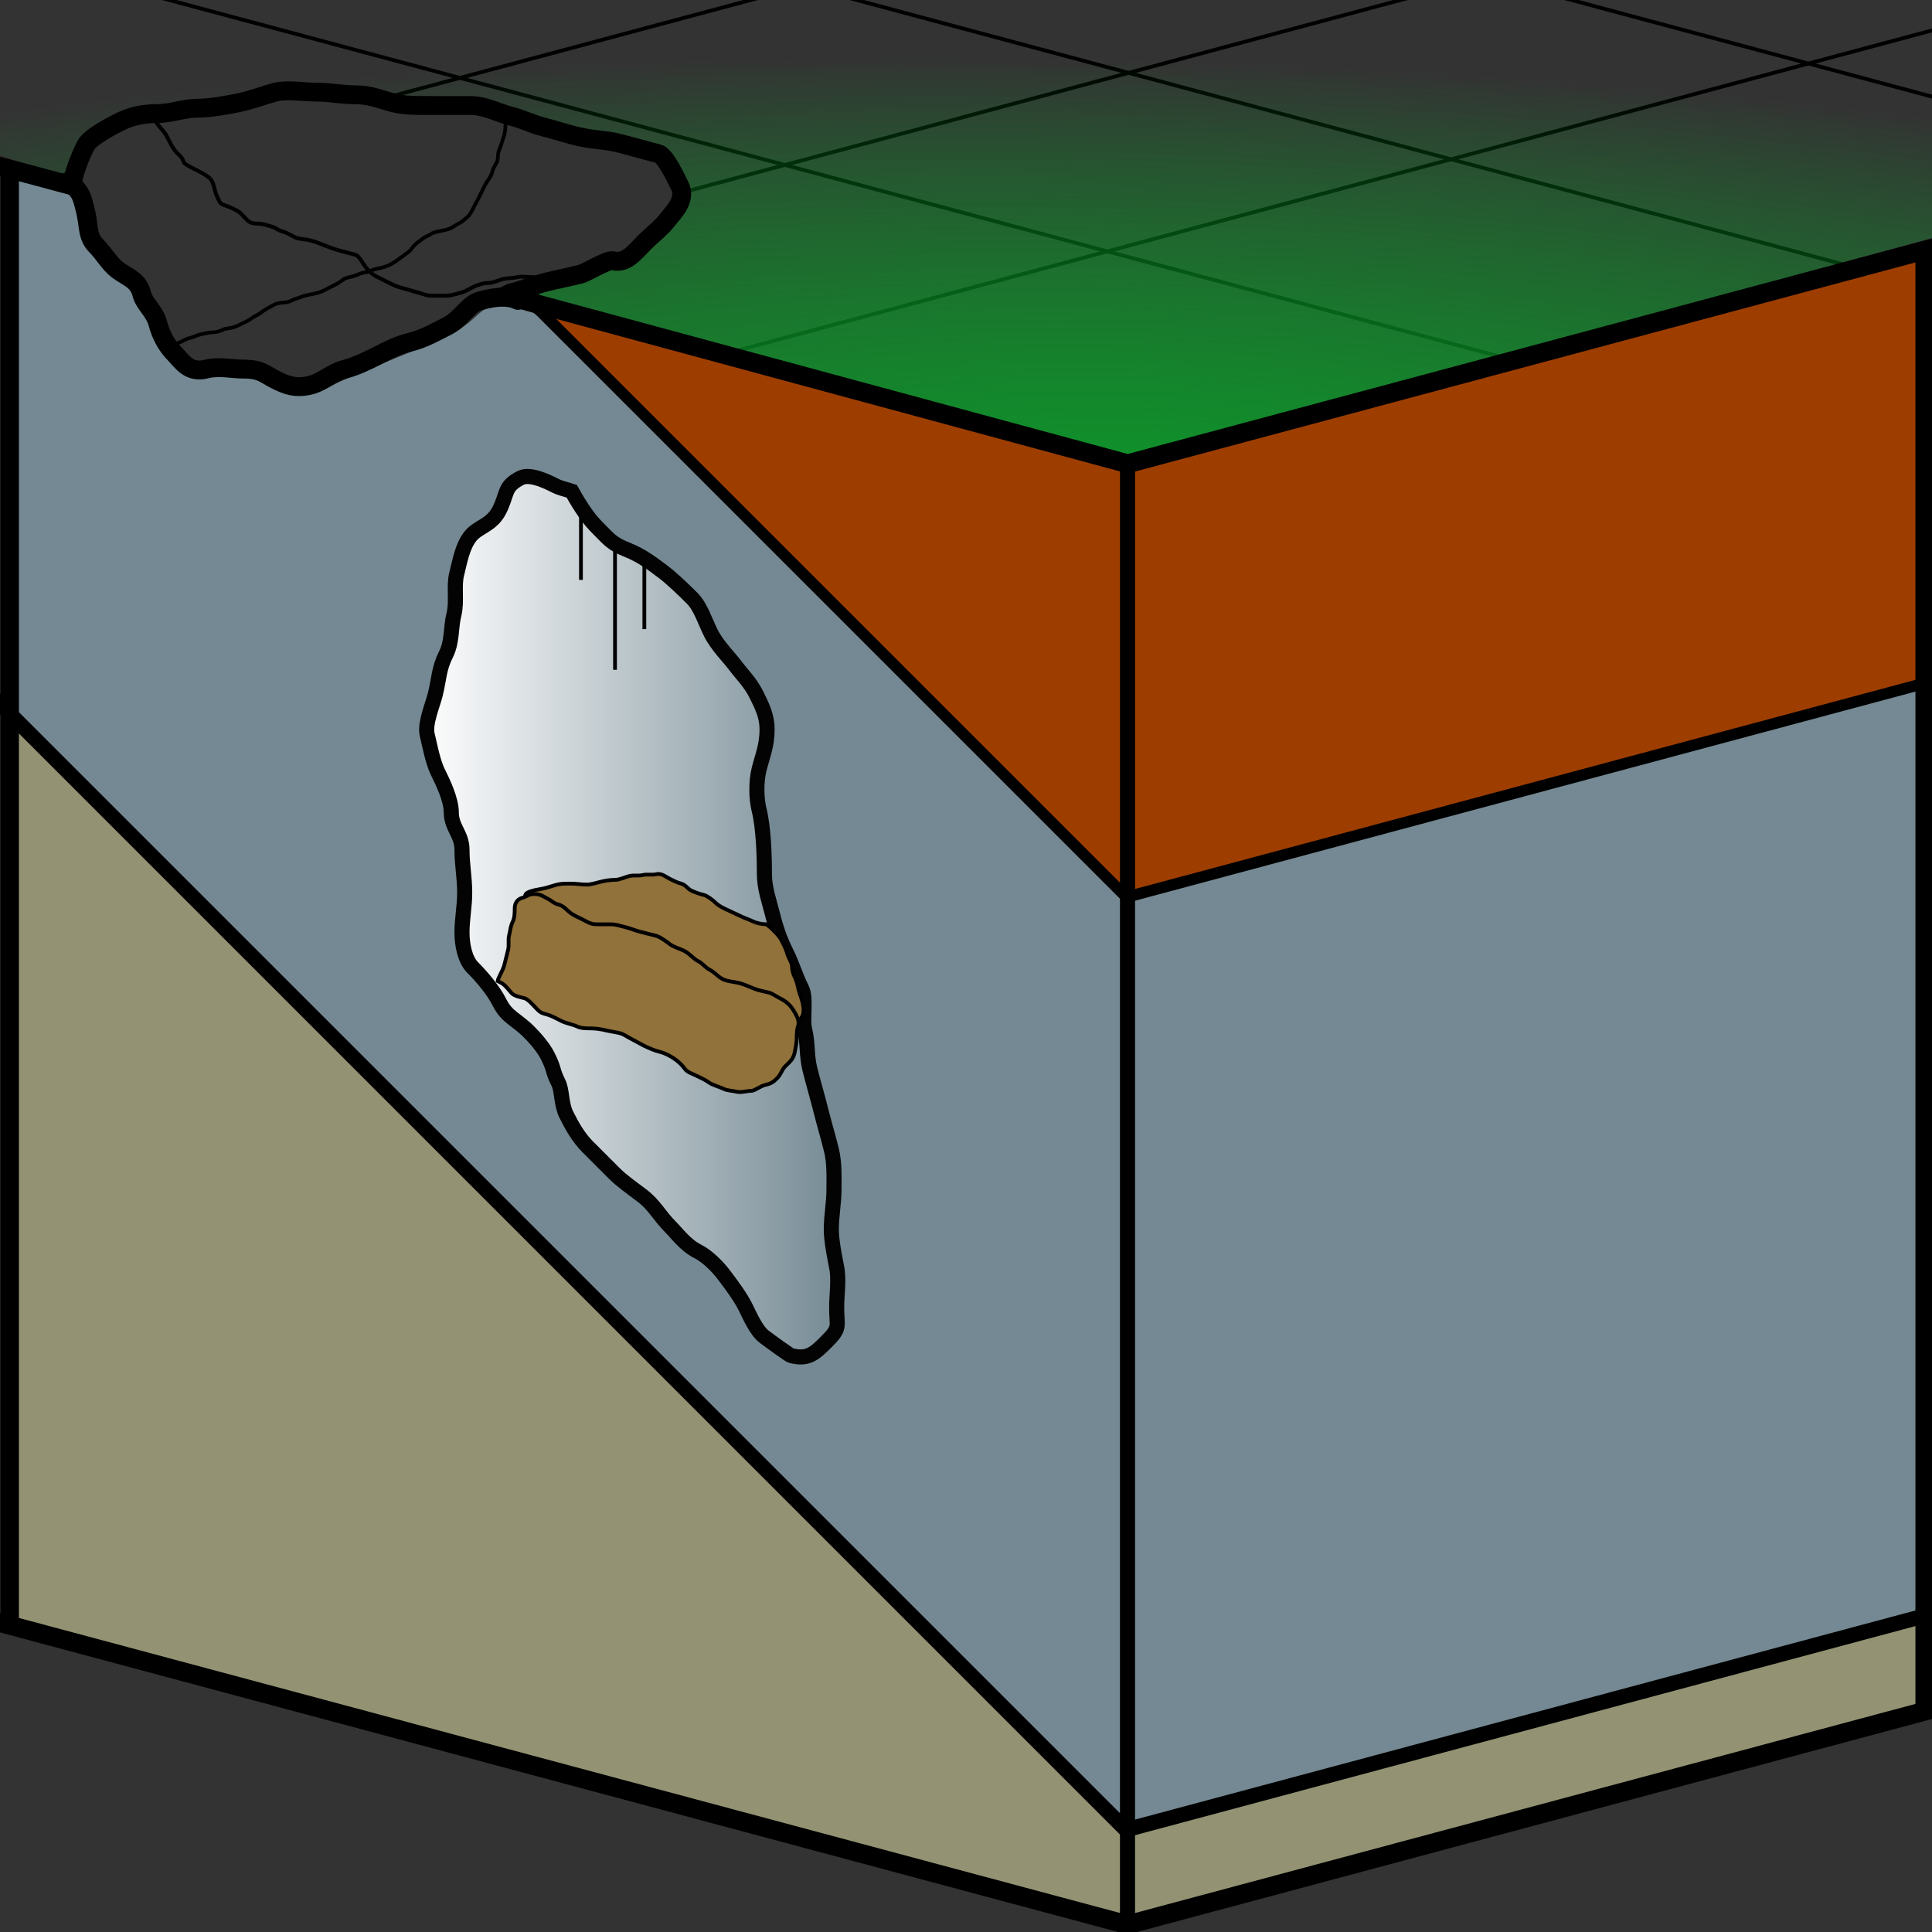 <?xml version="1.0" encoding="UTF-8" standalone="no"?>
<!-- Created with Inkscape (http://www.inkscape.org/) -->
<svg
   xmlns:dc="http://purl.org/dc/elements/1.1/"
   xmlns:cc="http://creativecommons.org/ns#"
   xmlns:rdf="http://www.w3.org/1999/02/22-rdf-syntax-ns#"
   xmlns:svg="http://www.w3.org/2000/svg"
   xmlns="http://www.w3.org/2000/svg"
   xmlns:xlink="http://www.w3.org/1999/xlink"
   xmlns:sodipodi="http://sodipodi.sourceforge.net/DTD/sodipodi-0.dtd"
   xmlns:inkscape="http://www.inkscape.org/namespaces/inkscape"
   width="512"
   height="512"
   id="svg2383"
   sodipodi:version="0.32"
   inkscape:version="0.46"
   version="1.0"
   sodipodi:docname="logo.svg"
   inkscape:output_extension="org.inkscape.output.svg.inkscape"
   inkscape:export-filename="/home/blitz/documents/projects/cavewhere/images/logo128x128.png"
   inkscape:export-xdpi="22.5"
   inkscape:export-ydpi="22.5">
  <rect width="100%" height="100%" fill="#333333" stroke="none"/>
  <defs
     id="defs2385">
    <linearGradient
       inkscape:collect="always"
       id="linearGradient3799">
      <stop
         style="stop-color:#ffffff;stop-opacity:1;"
         offset="0"
         id="stop3801" />
      <stop
         style="stop-color:#ffffff;stop-opacity:0;"
         offset="1"
         id="stop3803" />
    </linearGradient>
    <linearGradient
       id="linearGradient3317">
      <stop
         style="stop-color:#10902b;stop-opacity:1;"
         offset="0"
         id="stop3319" />
      <stop
         style="stop-color:#00bc28;stop-opacity:0;"
         offset="1"
         id="stop3321" />
    </linearGradient>
    <inkscape:perspective
       sodipodi:type="inkscape:persp3d"
       inkscape:vp_x="0 : 32 : 1"
       inkscape:vp_y="6.1230318e-14 : 1000 : 0"
       inkscape:vp_z="64 : 32 : 1"
       inkscape:persp3d-origin="32 : 21.333333 : 1"
       id="perspective2391" />
    <radialGradient
       inkscape:collect="always"
       xlink:href="#linearGradient3317"
       id="radialGradient3683"
       cx="297.177"
       cy="580.005"
       fx="297.177"
       fy="580.005"
       r="282.505"
       gradientTransform="matrix(1.759,4.395521e-2,-9.312371e-3,0.373,-218.864,-108.101)"
       gradientUnits="userSpaceOnUse" />
    <linearGradient
       inkscape:collect="always"
       xlink:href="#linearGradient3799"
       id="linearGradient3837"
       gradientUnits="userSpaceOnUse"
       x1="115.081"
       y1="250.964"
       x2="228.025"
       y2="250.964" />
  </defs>
  <sodipodi:namedview
     id="base"
     pagecolor="#ffffff"
     bordercolor="#666666"
     borderopacity="1.0"
     inkscape:pageopacity="0.0"
     inkscape:pageshadow="2"
     inkscape:zoom="0.99702056"
     inkscape:cx="197.11139"
     inkscape:cy="317.48414"
     inkscape:current-layer="layer1"
     showgrid="true"
     inkscape:document-units="px"
     inkscape:grid-bbox="true"
     showguides="true"
     inkscape:guide-bbox="true"
     inkscape:window-width="1598"
     inkscape:window-height="1172"
     inkscape:window-x="19"
     inkscape:window-y="38" />
  <g
     id="layer1"
     inkscape:label="Layer 1"
     inkscape:groupmode="layer">
    <path
       style="opacity:1;fill:#939374;fill-opacity:1;fill-rule:evenodd;stroke:none;stroke-width:2;stroke-linecap:round;stroke-miterlimit:4;stroke-dasharray:none;stroke-dashoffset:0;stroke-opacity:1"
       d="M 294.479,498.503 L 294.479,487.198 L 297.008,486.399 C 301.855,484.867 564.234,414.722 565.118,414.722 C 565.745,414.722 566.008,418.02 566.008,425.88 L 566.008,437.038 L 563.091,437.893 C 560.07,438.779 300.413,508.339 296.619,509.279 L 294.479,509.809 L 294.479,498.503 z"
       id="path3693" />
    <path
       style="opacity:1;fill:#939374;fill-opacity:1;fill-rule:evenodd;stroke:none;stroke-width:4;stroke-linecap:round;stroke-miterlimit:4;stroke-dasharray:none;stroke-dashoffset:0;stroke-opacity:1"
       d="M 160.261,471.064 C 83.755,450.523 14.267,431.863 5.843,429.597 L -9.472,425.477 L -9.472,300.709 L -9.472,175.942 L 145.847,331.26 L 301.166,486.578 L 301.166,497.57 C 301.166,505.923 300.95,508.543 300.265,508.486 C 299.769,508.444 236.768,491.604 160.261,471.064 L 160.261,471.064 z"
       id="path3691" />
    <path
       style="opacity:1;fill:#748993;fill-opacity:1;fill-rule:evenodd;stroke:none;stroke-width:2;stroke-linecap:round;stroke-miterlimit:4;stroke-dasharray:none;stroke-dashoffset:0;stroke-opacity:1"
       d="M 144.365,329.881 L -9.712,175.126 L -9.712,109.063 L -9.712,43 L 3.753,46.66 C 11.159,48.673 17.712,50.734 18.317,51.241 C 18.921,51.747 19.814,54.329 20.301,56.979 C 20.788,59.629 21.509,62.442 21.903,63.231 C 23.223,65.873 29.038,72.3 31.725,74.086 C 33.851,75.499 35.264,77.629 38.771,84.704 C 41.964,91.145 44.026,94.357 46.344,96.504 C 48.097,98.126 49.939,99.492 50.439,99.538 C 50.939,99.585 55.043,99.689 59.56,99.769 C 67.244,99.906 68.086,100.068 72.635,102.282 C 78.102,104.944 82.221,105.071 86.746,102.719 C 89.39,101.345 99.09,97.196 108.836,93.271 C 118.897,89.22 122.28,87.406 125.73,84.211 C 128.859,81.314 129.239,81.164 133.391,81.173 C 142.363,81.192 135.579,75.026 220.781,160.604 L 298.803,238.972 L 298.622,361.804 L 298.442,484.636 L 144.365,329.881 z"
       id="path3677" />
    <path
       style="opacity:1;fill:#748993;fill-opacity:1;fill-rule:evenodd;stroke:none;stroke-width:2;stroke-linecap:round;stroke-miterlimit:4;stroke-dasharray:none;stroke-dashoffset:0;stroke-opacity:1"
       d="M 298.799,360.928 L 298.799,237.765 L 302.586,236.693 C 304.669,236.103 360.423,221.265 426.483,203.72 C 492.543,186.174 547.647,171.537 548.937,171.192 L 551.281,170.565 L 551.281,293.818 L 551.281,417.071 L 426.663,450.175 C 358.123,468.383 301.315,483.462 300.422,483.685 L 298.799,484.091 L 298.799,360.928 z"
       id="path3685" />
    <path
       style="opacity:1;fill:#9d3e00;fill-opacity:1;fill-rule:evenodd;stroke:none;stroke-width:2;stroke-linecap:round;stroke-miterlimit:4;stroke-dasharray:none;stroke-dashoffset:0;stroke-opacity:1"
       d="M 221.481,160.168 C 179.159,117.845 144.79,83.216 145.106,83.216 C 145.852,83.216 298.32,124.465 298.597,124.742 C 298.713,124.858 298.723,150.191 298.619,181.036 L 298.43,237.12 L 221.481,160.168 z"
       id="path3667" />
    <path
       style="opacity:1;fill:#9d3e00;fill-opacity:1;fill-rule:evenodd;stroke:none;stroke-width:2;stroke-linecap:round;stroke-miterlimit:4;stroke-dasharray:none;stroke-dashoffset:0;stroke-opacity:1"
       d="M 299.508,180.361 L 299.508,124.013 L 301.185,123.592 C 302.108,123.361 358.778,108.188 427.119,89.875 C 495.46,71.562 551.676,56.579 552.043,56.579 C 552.448,56.579 552.638,78.764 552.526,112.779 L 552.341,168.98 L 426.105,202.826 C 356.676,221.441 299.788,236.68 299.689,236.69 C 299.59,236.7 299.508,211.352 299.508,180.361 L 299.508,180.361 z"
       id="path3675" />
    <path
       style="fill:none;fill-rule:evenodd;stroke:#000000;stroke-width:5;stroke-linecap:butt;stroke-linejoin:miter;stroke-opacity:1;stroke-miterlimit:4;stroke-dasharray:none"
       d="M -25.408,423.21 L 298.82,510.087 L 558.448,440.519"
       id="path2467" />
    <path
       style="fill:none;fill-rule:evenodd;stroke:#000000;stroke-width:4;stroke-linecap:butt;stroke-linejoin:miter;stroke-opacity:1;stroke-miterlimit:4;stroke-dasharray:none"
       d="M 298.801,123.835 L 298.801,509.512"
       id="path2471" />
    <path
       style="opacity:1;fill:none;fill-opacity:1;fill-rule:evenodd;stroke:#000000;stroke-width:5;stroke-linecap:round;stroke-miterlimit:4;stroke-dasharray:none;stroke-dashoffset:0;stroke-opacity:1"
       d="M 137.237,79.609 C 133.14,77.511 126.465,79.973 126.241,80.085 C 123.575,81.418 121.923,84.726 118.44,86.468 C 114.609,88.384 112.367,89.759 108.511,90.723 C 105.201,91.551 102.637,92.951 100,94.27 C 97.666,95.436 94.328,97.106 91.489,97.816 C 87.981,98.693 85.564,101.247 82.27,102.071 C 78.136,103.104 75.553,101.904 73.05,100.652 C 70.035,99.145 69.232,97.816 64.539,97.816 C 61.303,97.816 58.092,96.945 54.61,97.816 C 49.927,98.986 48.135,95.596 46.099,93.56 C 44.019,91.48 42.483,88.315 41.844,85.759 C 41.038,82.535 38.247,80.59 37.589,77.957 C 36.631,74.128 33.889,73.587 31.206,71.574 C 28.984,69.908 27.566,67.226 25.532,65.191 C 22.949,62.609 23.596,59.577 22.695,55.972 C 21.686,51.936 21.483,51.213 19.149,48.879 C 18.775,48.506 18.203,48.407 17.73,48.17"
       id="path3245"
       sodipodi:nodetypes="cssssssssssssssssc" />
    <path
       style="fill:none;fill-rule:evenodd;stroke:#000000;stroke-width:3;stroke-linecap:butt;stroke-linejoin:miter;stroke-opacity:1;stroke-miterlimit:4;stroke-dasharray:none"
       d="M 141.775,81.018 L 298.576,237.819"
       id="path3247" />
    <path
       style="fill:none;fill-rule:evenodd;stroke:#000000;stroke-width:3;stroke-linecap:butt;stroke-linejoin:miter;stroke-opacity:1;stroke-miterlimit:4;stroke-dasharray:none"
       d="M 298.753,237.687 L 550.944,170.112"
       id="path3251" />
    <path
       style="fill:none;fill-rule:evenodd;stroke:#000000;stroke-width:1px;stroke-linecap:butt;stroke-linejoin:miter;stroke-opacity:1"
       d="M 192.908,93.56 L 603.841,-16.549"
       id="path3259" />
    <path
       style="fill:none;fill-rule:evenodd;stroke:#000000;stroke-width:1px;stroke-linecap:butt;stroke-linejoin:miter;stroke-opacity:1"
       d="M 180.142,51.184 L 596.463,-60.369"
       id="path3261" />
    <path
       style="fill:none;fill-rule:evenodd;stroke:#000000;stroke-width:1px;stroke-linecap:butt;stroke-linejoin:miter;stroke-opacity:1"
       d="M 103.191,25.652 L 526.982,-87.902"
       id="path3263" />
    <path
       style="fill:none;fill-rule:evenodd;stroke:#000000;stroke-width:1px;stroke-linecap:butt;stroke-linejoin:miter;stroke-opacity:1"
       d="M 399.291,94.979 L -21.027,-17.645"
       id="path3265" />
    <path
       style="fill:none;fill-rule:evenodd;stroke:#000000;stroke-width:1px;stroke-linecap:butt;stroke-linejoin:miter;stroke-opacity:1"
       d="M 491.489,70.865 L 72.331,-41.448"
       id="path3267" />
    <path
       style="fill:none;fill-rule:evenodd;stroke:#000000;stroke-width:1px;stroke-linecap:butt;stroke-linejoin:miter;stroke-opacity:1"
       d="M 582.979,44.624 L 178.403,-63.782"
       id="path3269" />
    <path
       sodipodi:type="arc"
       id="path3275"
       style="fill:#000000;stroke:none"
       sodipodi:cx="104.96454"
       sodipodi:cy="91.964539"
       sodipodi:rx="1.5"
       sodipodi:ry="1.5"
       d="M 106.465,91.965 A 1.5,1.5 0 1 1 103.465,91.965 A 1.5,1.5 0 1 1 106.465,91.965 z" />
    <path
       style="fill:none;fill-rule:evenodd;stroke:#000000;stroke-width:4;stroke-linecap:butt;stroke-linejoin:miter;stroke-miterlimit:4;stroke-dasharray:none;stroke-opacity:1"
       d="M -24.862,161.677 L 298.759,485.298"
       id="path3249" />
    <path
       style="fill:none;fill-rule:evenodd;stroke:#000000;stroke-width:4;stroke-linecap:butt;stroke-linejoin:miter;stroke-miterlimit:4;stroke-dasharray:none;stroke-opacity:1"
       d="M 298.728,484.831 L 566.659,413.039"
       id="path3283" />
    <path
       style="fill:none;fill-rule:evenodd;stroke:#000000;stroke-width:0.975px;stroke-linecap:butt;stroke-linejoin:miter;stroke-opacity:1"
       d="M 44.193,91.542 C 44.698,91.584 46.038,91.203 46.762,91.019 C 47.705,90.779 48.357,90.381 49.16,89.972 C 49.942,89.574 50.928,89.508 51.729,89.1 C 52.559,88.678 53.279,88.619 54.127,88.403 C 54.973,88.188 55.755,88.054 56.697,88.054 C 57.448,88.054 58.621,87.598 59.095,87.357 C 59.721,87.038 60.689,87.038 61.493,86.834 C 62.49,86.58 63.192,86.23 64.062,85.787 C 64.971,85.325 65.833,85.001 66.631,84.392 C 67.496,83.732 68.362,83.463 69.201,82.823 C 69.98,82.228 70.548,81.875 71.427,81.428 C 72.235,81.017 72.665,80.633 73.654,80.381 C 74.495,80.168 75.406,80.241 76.223,80.033 C 77.211,79.781 77.619,79.372 78.45,79.161 C 79.343,78.933 80.135,78.514 81.019,78.289 C 81.906,78.063 82.729,77.985 83.588,77.766 C 84.615,77.505 85.107,77.341 85.986,76.894 C 86.912,76.423 87.827,75.957 88.727,75.499 C 89.579,75.065 90.281,74.618 90.954,74.104 C 91.625,73.591 92.757,73.427 93.523,73.232 C 94.365,73.018 95.034,72.586 95.921,72.36 C 96.857,72.122 97.64,72.095 98.49,71.663 C 99.197,71.303 100.288,71.161 101.06,70.965 C 101.999,70.726 102.74,70.459 103.458,70.093 C 104.341,69.644 105.348,68.911 105.856,68.524 C 106.716,67.867 107.423,67.414 108.254,66.78 C 108.946,66.251 109.201,65.641 109.795,65.036 C 110.507,64.312 111.524,63.629 112.193,63.118 C 112.751,62.692 113.806,62.366 114.42,61.897 C 114.879,61.546 116.274,61.338 116.818,61.2 C 117.763,60.959 118.657,60.874 119.387,60.502 C 120.279,60.048 120.872,59.572 121.785,59.107 C 122.657,58.664 123.158,58.059 123.841,57.538 C 124.542,57.003 125.266,55.508 125.553,54.922 C 125.957,54.1 126.415,53.343 126.752,52.655 C 127.198,51.748 127.495,51.142 127.951,50.214 C 128.365,49.372 128.882,48.369 129.322,47.773 C 129.876,47.02 130.301,46.225 130.521,45.331 C 130.737,44.449 131.309,43.725 131.72,42.89 C 132.008,42.304 131.93,40.988 132.062,40.449 C 132.263,39.632 132.711,38.855 132.919,38.007 C 133.055,37.451 133.467,36.47 133.604,35.915 C 133.802,35.109 133.946,34.134 133.946,33.299 C 133.946,32.476 134.289,31.852 134.289,30.858 C 134.289,30.242 134.073,30.154 133.946,29.637"
       id="path3281" />
    <path
       style="fill:none;fill-rule:evenodd;stroke:#000000;stroke-width:1.03px;stroke-linecap:butt;stroke-linejoin:miter;stroke-opacity:1"
       d="M 39.382,29.578 C 39.946,30.318 40.987,31.886 41.967,33.191 C 42.851,34.367 43.558,34.818 44.294,36.288 C 44.954,37.606 45.619,38.912 46.362,39.901 C 47.124,40.916 48.311,41.492 48.688,42.998 C 48.812,43.491 51.649,44.864 52.049,45.063 C 53.189,45.633 54.288,46.224 55.151,46.87 C 56.411,47.814 56.599,49.04 56.96,50.483 C 57.265,51.7 57.873,52.822 58.253,53.58 C 58.586,54.247 60.337,54.621 60.837,54.871 C 62.229,55.565 63.086,55.825 63.939,56.677 C 65.786,58.521 65.821,59.258 68.334,59.258 C 69.684,59.258 70.77,59.737 71.953,60.033 C 73.054,60.307 73.676,61.043 74.796,61.323 C 75.956,61.612 77.099,62.344 78.157,62.872 C 79.222,63.403 80.871,63.356 82.034,63.646 C 83.568,64.029 84.868,64.571 86.429,65.194 C 87.74,65.718 88.996,66.158 90.306,66.485 C 91.599,66.808 92.906,67.198 94.183,67.517 C 95.12,67.751 96.31,70.004 96.768,70.614 C 97.602,71.725 98.566,72.673 99.612,73.195 C 101.166,73.971 102.153,74.464 103.748,75.26 C 105.092,75.931 106.061,76.225 107.367,76.551 C 108.687,76.88 109.638,77.247 110.986,77.583 C 112.158,77.876 112.872,78.357 114.346,78.357 C 115.639,78.357 116.931,78.357 118.223,78.357 C 119.585,78.357 120.827,77.901 122.101,77.583 C 123.12,77.329 124.628,76.451 125.461,76.034 C 126.538,75.497 128.053,75.002 129.339,75.002 C 130.652,75.002 132.042,74.263 133.216,73.97 C 134.431,73.666 135.878,73.757 137.094,73.453 C 138.221,73.172 139.802,73.453 140.971,73.453 C 142.157,73.453 143.565,73.712 144.849,73.712"
       id="path3303" />
    <path
       style="fill:url(#radialGradient3683);fill-opacity:1;fill-rule:evenodd;stroke:none;stroke-width:2.837;stroke-linecap:round;stroke-miterlimit:4;stroke-dasharray:none;stroke-dashoffset:0;stroke-opacity:1"
       d="M 234.296,103.644 C 199.902,94.062 165.317,84.423 157.44,82.223 C 149.564,80.023 139.98,78.316 140.741,78.122 C 157.163,73.94 163.068,72.97 172.21,63.712 C 181.502,54.302 182.308,52.083 177.919,43.949 L 173.515,40.154 L 158.513,36.143 C 149.435,34.076 140.62,32.139 134.568,29.519 C 130.707,27.847 122.343,27.804 114.041,27.065 C 105.739,26.326 94.022,23.724 87.696,23.123 C 81.371,22.521 74.109,23.975 70.947,24.514 C 67.784,25.054 57.183,27.004 47.695,28.541 C 27.169,31.867 25.444,32.497 22.419,39.892 C 21.268,42.706 18.323,48.016 17.405,48.016 C 16.488,48.016 4.292,42.049 -2.343,40.271 L -14.405,37.039 L -14.405,-1.585 L -14.405,-40.21 L 268.099,-40.21 L 550.604,-40.21 L 550.224,6.231 L 549.844,52.672 L 424.775,86.963 C 355.987,105.824 299.059,121.212 298.268,121.159 C 297.477,121.107 268.69,113.225 234.296,103.644 L 234.296,103.644 z"
       id="path3315"
       sodipodi:nodetypes="cssscccssssssscccccccccscc" />
    <path
       style="fill:none;fill-rule:evenodd;stroke:#000000;stroke-width:5;stroke-linecap:round;stroke-linejoin:miter;stroke-miterlimit:4;stroke-dasharray:none;stroke-opacity:1"
       d="M 134.043,78.312 C 134.515,78.076 134.948,77.731 135.461,77.603 C 139.022,76.713 141.582,75.541 144.681,74.766 C 147.376,74.092 150.289,73.541 153.901,72.638 C 155.391,72.266 161.016,68.743 162.411,69.092 C 165.914,69.968 167.96,67.089 170.922,64.128 C 172.925,62.125 175.27,60.458 177.305,57.745 C 178.368,56.327 181.992,52.934 180.142,49.234 C 179.155,47.261 176.32,41.186 174.468,40.723 C 170.954,39.845 167.418,38.784 163.83,37.887 C 160.716,37.108 157.895,37.125 154.61,36.468 C 150.711,35.688 147.762,34.579 143.972,33.631 C 140.868,32.855 138.583,31.575 135.461,30.794 C 132.22,29.984 128.438,27.957 124.823,27.957 C 121.277,27.957 117.731,27.957 114.184,27.957 C 110.364,27.957 107.37,28.027 104.255,27.248 C 101.134,26.468 98.176,25.121 94.326,25.121 C 90.45,25.121 87.472,24.411 83.688,24.411 C 80.481,24.411 76.142,23.638 73.05,24.411 C 70.111,25.146 66.683,26.536 63.121,27.248 C 60.012,27.87 55.7,28.667 52.482,28.667 C 48.653,28.667 45.365,30.085 41.844,30.085 C 38.249,30.085 34.896,30.722 31.915,32.213 C 29.891,33.225 23.86,36.266 22.695,38.596 C 21.004,41.977 19.224,46.597 19.149,49.234 L -13.996,40.353 L -14.042,-39.583 L 549.638,-39.583 L 549.638,55.701 L 298.854,122.898 L 134.043,78.312 z"
       id="path3271" />
    <path
       style="fill:none;fill-rule:evenodd;stroke:#000000;stroke-width:1.076px;stroke-linecap:butt;stroke-linejoin:miter;stroke-opacity:1"
       d="M 549.645,56.01 L 549.645,183.466 L 549.645,455.934"
       id="path3669" />
    <path
       style="fill:none;fill-rule:evenodd;stroke:#000000;stroke-width:1px;stroke-linecap:butt;stroke-linejoin:miter;stroke-opacity:1"
       d="M -10.638,41.078 L -10.638,470.156"
       id="path3673" />
    <path
       style="fill:none;fill-rule:evenodd;stroke:#000000;stroke-width:4.964;stroke-linecap:butt;stroke-linejoin:miter;stroke-miterlimit:4;stroke-dasharray:none;stroke-opacity:1"
       d="M 2.527,43.187 L 2.527,431.12"
       id="path3697" />
    <path
       style="fill:none;fill-rule:evenodd;stroke:#000000;stroke-width:5;stroke-linecap:butt;stroke-linejoin:miter;stroke-miterlimit:5;stroke-dasharray:none;stroke-opacity:1"
       d="M 510.106,65.191 L 510.106,452.426"
       id="path3699" />
    <g
       id="g3828"
       transform="translate(-4.012,-8.024)">
      <g
         id="g3819">
        <path
           style="fill:url(#linearGradient3837);fill-opacity:1;fill-rule:evenodd;stroke:#030303;stroke-width:4;stroke-linecap:butt;stroke-linejoin:miter;stroke-miterlimit:4;stroke-dasharray:none;stroke-opacity:1"
           d="M 155.524,138.199 C 156.559,140.066 159.254,144.766 161.907,147.419 C 165.542,151.054 165.943,152.013 170.417,153.802 C 174.074,155.265 176.994,157.494 179.637,159.476 C 181.973,161.228 185.01,164.139 187.439,166.568 C 189.699,168.828 190.831,172.644 192.403,175.788 C 194.061,179.104 197.249,182.249 198.786,184.299 C 200.678,186.822 202.823,188.827 204.46,192.1 C 206.054,195.289 207.297,197.881 207.297,201.32 C 207.297,205.591 206.1,208.236 205.169,211.958 C 204.35,215.236 204.462,219.767 205.169,222.597 C 206.332,227.247 206.588,234.544 206.588,239.618 C 206.588,243.442 207.86,246.837 208.715,250.256 C 209.68,254.114 210.759,257.18 212.261,260.185 C 214.125,263.912 214.7,266.481 216.517,270.114 C 217.714,272.509 216.586,278.191 217.226,280.753 C 218.193,284.62 217.685,287.554 218.644,291.391 C 219.548,295.006 220.604,298.521 221.481,302.029 C 222.419,305.779 223.402,309.002 224.318,312.667 C 225.183,316.125 225.027,319.632 225.027,323.306 C 225.027,326.658 224.318,330.238 224.318,333.944 C 224.318,336.681 225.165,341.015 225.737,343.873 C 226.385,347.115 225.737,351.193 225.737,354.511 C 225.737,359.852 226.874,359.757 222.9,363.731 C 219.718,366.913 217.978,368.352 213.68,367.277 C 213.193,367.156 208.313,363.607 206.588,362.313 C 204.384,360.66 202.647,356.56 201.623,354.511 C 200.194,351.653 198.029,348.773 195.949,346.001 C 194.382,343.91 191.62,340.999 188.857,339.618 C 185.695,338.037 183.259,334.729 181.765,333.235 C 178.546,330.016 177.544,327.409 173.963,324.724 C 171.25,322.689 168.676,320.855 166.871,319.05 C 164.425,316.604 162.459,314.638 159.779,311.958 C 157.362,309.542 155.675,306.587 154.105,303.448 C 152.667,300.57 153.027,297.035 151.978,294.937 C 150.199,291.379 151.15,291.863 149.141,287.845 C 147.968,285.499 145.658,282.943 144.176,281.462 C 140.788,278.074 138.368,277.647 136.375,273.66 C 134.74,270.391 131.567,266.725 129.283,264.441 C 127.133,262.29 126.446,258.142 126.446,255.221 C 126.446,251.365 127.155,248.435 127.155,244.582 C 127.155,240.44 126.446,237.232 126.446,233.235 C 126.446,229.056 123.609,227.381 123.609,223.306 C 123.609,219.996 121.429,215.399 120.063,212.667 C 118.668,209.877 117.853,205.245 117.226,202.738 C 116.508,199.866 118.661,194.869 119.354,192.1 C 120.423,187.823 120.265,185.312 122.19,181.462 C 123.917,178.009 123.423,174.406 124.318,170.823 C 125.158,167.462 124.232,163.367 125.027,160.185 C 125.969,156.417 126.52,152.994 128.573,150.256 C 130.618,147.53 134.262,147.389 136.375,143.164 C 138.601,138.713 137.494,136.931 142.049,134.653 C 144.662,133.347 149.73,136.012 151.268,136.781 C 152.606,137.45 154.105,137.727 155.524,138.199 z"
           id="path3705" />
        <path
           style="fill:none;fill-rule:evenodd;stroke:#000000;stroke-width:1px;stroke-linecap:butt;stroke-linejoin:miter;stroke-opacity:1"
           d="M 157.971,144.906 L 157.971,161.706"
           id="path3807" />
        <path
           style="fill:none;fill-rule:evenodd;stroke:#000000;stroke-width:1px;stroke-linecap:butt;stroke-linejoin:miter;stroke-opacity:1"
           d="M 166.998,153.682 L 166.998,185.527"
           id="path3809" />
        <path
           style="fill:none;fill-rule:evenodd;stroke:#000000;stroke-width:1px;stroke-linecap:butt;stroke-linejoin:miter;stroke-opacity:1"
           d="M 174.771,156.691 L 174.771,174.745"
           id="path3811" />
        <path
           style="fill:#91723a;fill-opacity:1;fill-rule:evenodd;stroke:#000000;stroke-width:1px;stroke-linecap:butt;stroke-linejoin:miter;stroke-opacity:1"
           d="M 143.177,245.456 C 143.177,244.077 146.854,243.784 148.192,243.45 C 149.533,243.115 150.393,242.774 151.702,242.447 C 152.884,242.151 154.155,242.196 155.463,242.196 C 156.695,242.196 158.149,242.447 159.475,242.447 C 160.684,242.447 162.11,241.976 163.236,241.695 C 164.371,241.411 165.796,241.193 166.998,241.193 C 168.221,241.193 169.556,240.491 170.759,240.19 C 171.981,239.885 173.262,240.191 174.269,239.939 C 175.492,239.634 176.854,239.983 178.03,239.689 C 179.317,239.367 180.627,240.486 181.541,240.942 C 182.621,241.482 183.5,241.934 184.55,242.196 C 185.603,242.459 186.381,243.613 187.057,243.951 C 188.211,244.528 189.32,244.893 190.568,245.205 C 191.498,245.438 193.004,246.638 193.577,247.211 C 194.417,248.051 195.463,248.53 196.335,248.966 C 197.64,249.619 198.847,250.097 200.096,250.722 C 201.372,251.359 202.524,251.685 203.607,252.226 C 204.442,252.643 205.94,252.978 207.117,252.978 C 208.054,253.681 208.261,253.872 208.872,254.483 C 209.44,255.051 210.571,256.125 211.129,257.241 C 211.587,258.156 212.321,259.502 212.634,260.751 C 212.897,261.805 213.887,263.132 213.887,264.011 C 213.887,265.006 214.19,266.121 214.64,267.02 C 215.234,268.209 215.375,269.21 215.642,270.28 C 215.909,271.344 216.31,272.197 216.645,273.54 C 216.906,274.58 217.192,276.207 216.645,277.301 C 215.887,278.817 215.318,278.053 213.637,278.053 C 212.152,278.053 211.368,277.611 210.126,277.301 C 208.822,276.975 207.954,276.632 206.616,276.298 C 205.241,275.954 203.782,275.652 202.353,275.295 C 200.875,274.925 199.636,274.438 198.341,273.79 C 197.027,273.133 195.708,272.724 194.329,272.035 C 192.998,271.37 191.215,270.94 189.565,270.28 C 187.669,269.521 186.233,268.864 184.55,268.023 C 182.693,267.094 180.858,266.109 179.033,265.014 C 176.792,263.669 174.848,262.42 172.514,261.253 C 172.18,261.086 171.845,260.919 171.511,260.751 C 169.944,259.968 167.963,258.423 166.245,257.993 C 164.592,257.58 163.753,256.542 162.233,256.238 C 160.573,255.906 158.947,255.166 157.218,254.733 C 155.593,254.327 154.467,253.358 153.206,252.728 C 151.931,252.09 150.089,251.044 148.442,250.22 C 147.096,249.547 144.245,248.126 143.678,246.71 C 143.511,246.292 143.344,245.874 143.177,245.456 z"
           id="path3817"
           sodipodi:nodetypes="csssssssssssssssssc" />
      </g>
      <path
         id="path3813"
         d="M 135.905,268.023 C 136.02,267.083 137.281,265.278 137.66,263.76 C 138.008,262.371 138.328,261.091 138.663,259.748 C 138.962,258.552 138.63,257.124 138.914,255.987 C 139.275,254.544 139.268,253.524 139.917,252.226 C 140.405,251.25 140.418,249.815 140.418,248.716 C 140.418,247.229 141.27,246.246 142.424,245.957 C 143.75,245.626 143.897,244.954 145.684,244.954 C 147.277,244.954 147.928,245.575 149.195,246.208 C 150.386,246.804 150.626,247.381 151.953,247.713 C 153.404,248.075 154.102,249.136 155.212,249.969 C 156.143,250.667 157.234,251.105 158.472,251.725 C 159.887,252.432 160.49,252.978 162.233,252.978 C 163.487,252.978 164.741,252.978 165.995,252.978 C 167.131,252.978 168.662,253.457 169.756,253.731 C 171.145,254.078 172.459,254.657 173.768,254.984 C 175.362,255.383 176.285,255.613 177.78,255.987 C 178.922,256.273 180.569,257.515 181.541,258.244 C 182.553,259.003 184.19,259.443 185.302,259.999 C 186.817,260.757 187.734,262.093 189.063,262.757 C 190.224,263.338 190.932,264.444 192.072,265.014 C 193.415,265.686 194.207,266.834 195.583,267.522 C 196.831,268.146 198.55,268.201 199.845,268.525 C 201.254,268.877 202.725,269.576 203.857,270.029 C 205.02,270.494 206.405,270.729 207.619,271.032 C 208.79,271.325 209.547,271.996 210.628,272.537 C 211.904,273.175 212.474,273.631 213.135,274.292 C 214.063,275.22 214.652,276.324 215.141,277.301 C 215.55,278.119 215.642,278.629 215.642,279.557 C 215.23,280.383 215.141,282.042 215.141,283.068 C 215.141,284.294 214.885,285.601 214.64,286.829 C 214.263,288.713 213.447,289.276 212.132,290.59 C 211.084,291.638 211.139,292.587 209.875,293.85 C 208.77,294.955 208.221,295.204 206.616,295.605 C 205.522,295.879 203.962,297.11 203.105,297.11 C 201.904,297.11 200.42,297.629 199.344,297.36 C 198.161,297.065 196.735,297.059 195.833,296.608 C 194.703,296.043 192.804,295.59 191.822,294.853 C 190.911,294.17 189.82,293.727 188.562,293.098 C 187.496,292.565 186.196,292.2 185.553,291.343 C 184.714,290.225 184.102,289.627 183.045,288.835 C 181.947,288.011 180.329,287.153 179.033,286.829 C 177.457,286.435 176.064,285.846 174.52,285.074 C 173.36,284.494 172.291,283.834 171.26,283.319 C 170.216,282.796 169.298,282.076 168.251,281.814 C 167.042,281.512 165.776,281.383 164.49,281.062 C 163.389,280.787 161.86,280.56 160.729,280.56 C 159.533,280.56 157.963,280.557 156.968,280.059 C 155.767,279.459 154.217,279.31 152.705,278.554 C 151.445,277.924 150.158,277.165 148.693,276.799 C 147.076,276.395 146.889,275.998 145.935,275.044 C 145.216,274.325 143.997,272.804 142.926,272.537 C 142.149,272.342 140.418,272.035 139.666,271.283 C 139.208,270.825 137.87,269.006 136.908,268.525 C 136.574,268.357 136.239,268.19 135.905,268.023 z"
         style="fill:#91723a;fill-opacity:1;fill-rule:evenodd;stroke:#000000;stroke-width:1px;stroke-linecap:butt;stroke-linejoin:miter;stroke-opacity:1" />
    </g>
  </g>
</svg>
